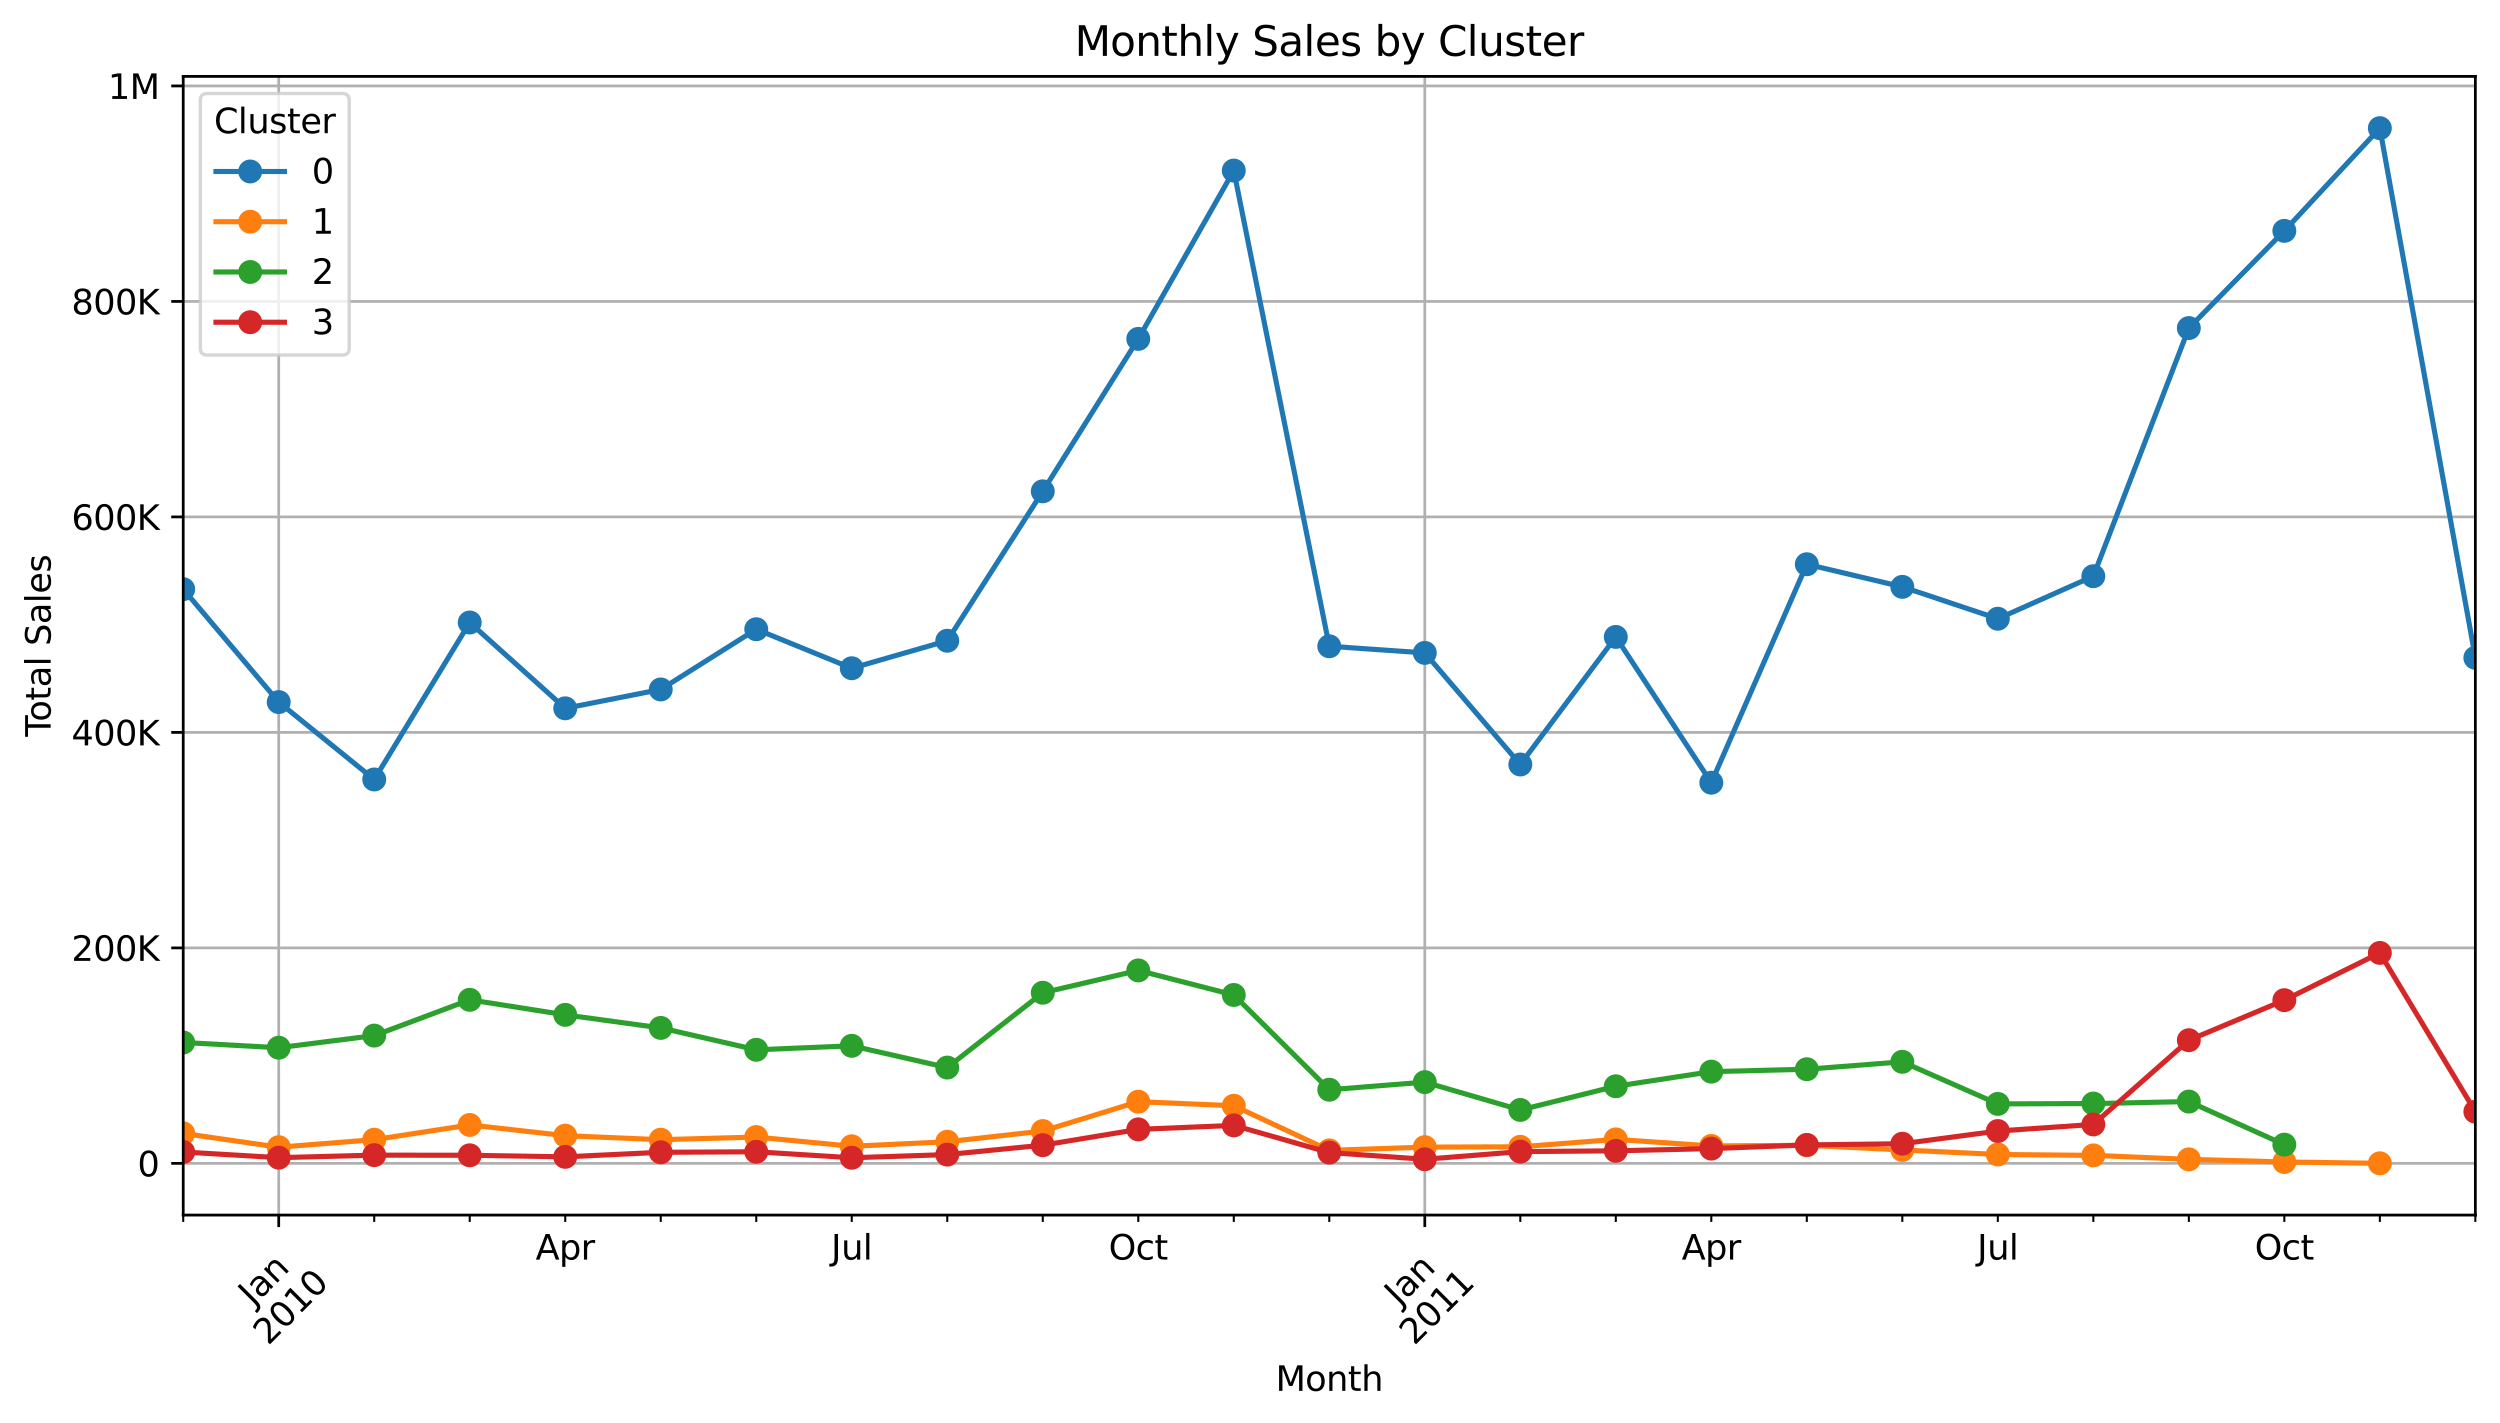 <?xml version="1.0" encoding="utf-8" standalone="no"?>
<!DOCTYPE svg PUBLIC "-//W3C//DTD SVG 1.1//EN"
  "http://www.w3.org/Graphics/SVG/1.1/DTD/svg11.dtd">
<svg xmlns:xlink="http://www.w3.org/1999/xlink" width="730.323pt" height="415.594pt" viewBox="0 0 730.323 415.594" xmlns="http://www.w3.org/2000/svg" version="1.1">
 <defs>
  <style type="text/css">*{stroke-linejoin: round; stroke-linecap: butt}</style>
 </defs>
 <g id="figure_1">
  <g id="patch_1">
   <path d="M 0 415.594 
L 730.323 415.594 
L 730.323 0 
L 0 0 
z
" style="fill: #ffffff"/>
  </g>
  <g id="axes_1">
   <g id="patch_2">
    <path d="M 53.523 354.958 
L 723.123 354.958 
L 723.123 22.318 
L 53.523 22.318 
z
" style="fill: #ffffff"/>
   </g>
   <g id="matplotlib.axis_1">
    <g id="xtick_1">
     <g id="line2d_1">
      <path d="M 81.423 354.958 
L 81.423 22.318 
" clip-path="url(#pcd06bef9e9)" style="fill: none; stroke: #b0b0b0; stroke-width: 0.8; stroke-linecap: square"/>
     </g>
     <g id="line2d_2">
      <defs>
       <path id="m264666f1da" d="M 0 0 
L 0 3.5 
" style="stroke: #000000; stroke-width: 0.8"/>
      </defs>
      <g>
       <use xlink:href="#m264666f1da" x="81.423" y="354.958" style="stroke: #000000; stroke-width: 0.8"/>
      </g>
     </g>
     <g id="text_1">
      <!-- Jan -->
      <g transform="translate(73.965 381.779) rotate(-45) scale(0.1 -0.1)">
       <defs>
        <path id="DejaVuSans-4a" d="M 628 4666 
L 1259 4666 
L 1259 325 
Q 1259 -519 939 -900 
Q 619 -1281 -91 -1281 
L -331 -1281 
L -331 -750 
L -134 -750 
Q 284 -750 456 -515 
Q 628 -281 628 325 
L 628 4666 
z
" transform="scale(0.016)"/>
        <path id="DejaVuSans-61" d="M 2194 1759 
Q 1497 1759 1228 1600 
Q 959 1441 959 1056 
Q 959 750 1161 570 
Q 1363 391 1709 391 
Q 2188 391 2477 730 
Q 2766 1069 2766 1631 
L 2766 1759 
L 2194 1759 
z
M 3341 1997 
L 3341 0 
L 2766 0 
L 2766 531 
Q 2569 213 2275 61 
Q 1981 -91 1556 -91 
Q 1019 -91 701 211 
Q 384 513 384 1019 
Q 384 1609 779 1909 
Q 1175 2209 1959 2209 
L 2766 2209 
L 2766 2266 
Q 2766 2663 2505 2880 
Q 2244 3097 1772 3097 
Q 1472 3097 1187 3025 
Q 903 2953 641 2809 
L 641 3341 
Q 956 3463 1253 3523 
Q 1550 3584 1831 3584 
Q 2591 3584 2966 3190 
Q 3341 2797 3341 1997 
z
" transform="scale(0.016)"/>
        <path id="DejaVuSans-6e" d="M 3513 2113 
L 3513 0 
L 2938 0 
L 2938 2094 
Q 2938 2591 2744 2837 
Q 2550 3084 2163 3084 
Q 1697 3084 1428 2787 
Q 1159 2491 1159 1978 
L 1159 0 
L 581 0 
L 581 3500 
L 1159 3500 
L 1159 2956 
Q 1366 3272 1645 3428 
Q 1925 3584 2291 3584 
Q 2894 3584 3203 3211 
Q 3513 2838 3513 2113 
z
" transform="scale(0.016)"/>
       </defs>
       <use xlink:href="#DejaVuSans-4a"/>
       <use xlink:href="#DejaVuSans-61" x="29.492"/>
       <use xlink:href="#DejaVuSans-6e" x="90.771"/>
      </g>
      <!-- 2010 -->
      <g transform="translate(78.336 393.245) rotate(-45) scale(0.1 -0.1)">
       <defs>
        <path id="DejaVuSans-32" d="M 1228 531 
L 3431 531 
L 3431 0 
L 469 0 
L 469 531 
Q 828 903 1448 1529 
Q 2069 2156 2228 2338 
Q 2531 2678 2651 2914 
Q 2772 3150 2772 3378 
Q 2772 3750 2511 3984 
Q 2250 4219 1831 4219 
Q 1534 4219 1204 4116 
Q 875 4013 500 3803 
L 500 4441 
Q 881 4594 1212 4672 
Q 1544 4750 1819 4750 
Q 2544 4750 2975 4387 
Q 3406 4025 3406 3419 
Q 3406 3131 3298 2873 
Q 3191 2616 2906 2266 
Q 2828 2175 2409 1742 
Q 1991 1309 1228 531 
z
" transform="scale(0.016)"/>
        <path id="DejaVuSans-30" d="M 2034 4250 
Q 1547 4250 1301 3770 
Q 1056 3291 1056 2328 
Q 1056 1369 1301 889 
Q 1547 409 2034 409 
Q 2525 409 2770 889 
Q 3016 1369 3016 2328 
Q 3016 3291 2770 3770 
Q 2525 4250 2034 4250 
z
M 2034 4750 
Q 2819 4750 3233 4129 
Q 3647 3509 3647 2328 
Q 3647 1150 3233 529 
Q 2819 -91 2034 -91 
Q 1250 -91 836 529 
Q 422 1150 422 2328 
Q 422 3509 836 4129 
Q 1250 4750 2034 4750 
z
" transform="scale(0.016)"/>
        <path id="DejaVuSans-31" d="M 794 531 
L 1825 531 
L 1825 4091 
L 703 3866 
L 703 4441 
L 1819 4666 
L 2450 4666 
L 2450 531 
L 3481 531 
L 3481 0 
L 794 0 
L 794 531 
z
" transform="scale(0.016)"/>
       </defs>
       <use xlink:href="#DejaVuSans-32"/>
       <use xlink:href="#DejaVuSans-30" x="63.623"/>
       <use xlink:href="#DejaVuSans-31" x="127.246"/>
       <use xlink:href="#DejaVuSans-30" x="190.869"/>
      </g>
     </g>
    </g>
    <g id="xtick_2">
     <g id="line2d_3">
      <path d="M 416.223 354.958 
L 416.223 22.318 
" clip-path="url(#pcd06bef9e9)" style="fill: none; stroke: #b0b0b0; stroke-width: 0.8; stroke-linecap: square"/>
     </g>
     <g id="line2d_4">
      <g>
       <use xlink:href="#m264666f1da" x="416.223" y="354.958" style="stroke: #000000; stroke-width: 0.8"/>
      </g>
     </g>
     <g id="text_2">
      <!-- Jan -->
      <g transform="translate(408.765 381.779) rotate(-45) scale(0.1 -0.1)">
       <use xlink:href="#DejaVuSans-4a"/>
       <use xlink:href="#DejaVuSans-61" x="29.492"/>
       <use xlink:href="#DejaVuSans-6e" x="90.771"/>
      </g>
      <!-- 2011 -->
      <g transform="translate(413.136 393.245) rotate(-45) scale(0.1 -0.1)">
       <use xlink:href="#DejaVuSans-32"/>
       <use xlink:href="#DejaVuSans-30" x="63.623"/>
       <use xlink:href="#DejaVuSans-31" x="127.246"/>
       <use xlink:href="#DejaVuSans-31" x="190.869"/>
      </g>
     </g>
    </g>
    <g id="xtick_3">
     <g id="line2d_5">
      <defs>
       <path id="m98d534807b" d="M 0 0 
L 0 2 
" style="stroke: #000000; stroke-width: 0.6"/>
      </defs>
      <g>
       <use xlink:href="#m98d534807b" x="53.523" y="354.958" style="stroke: #000000; stroke-width: 0.6"/>
      </g>
     </g>
    </g>
    <g id="xtick_4">
     <g id="line2d_6">
      <g>
       <use xlink:href="#m98d534807b" x="109.323" y="354.958" style="stroke: #000000; stroke-width: 0.6"/>
      </g>
     </g>
    </g>
    <g id="xtick_5">
     <g id="line2d_7">
      <g>
       <use xlink:href="#m98d534807b" x="137.223" y="354.958" style="stroke: #000000; stroke-width: 0.6"/>
      </g>
     </g>
    </g>
    <g id="xtick_6">
     <g id="line2d_8">
      <g>
       <use xlink:href="#m98d534807b" x="165.123" y="354.958" style="stroke: #000000; stroke-width: 0.6"/>
      </g>
     </g>
     <g id="text_3">
      <!-- Apr -->
      <g transform="translate(156.473 367.957) scale(0.1 -0.1)">
       <defs>
        <path id="DejaVuSans-41" d="M 2188 4044 
L 1331 1722 
L 3047 1722 
L 2188 4044 
z
M 1831 4666 
L 2547 4666 
L 4325 0 
L 3669 0 
L 3244 1197 
L 1141 1197 
L 716 0 
L 50 0 
L 1831 4666 
z
" transform="scale(0.016)"/>
        <path id="DejaVuSans-70" d="M 1159 525 
L 1159 -1331 
L 581 -1331 
L 581 3500 
L 1159 3500 
L 1159 2969 
Q 1341 3281 1617 3432 
Q 1894 3584 2278 3584 
Q 2916 3584 3314 3078 
Q 3713 2572 3713 1747 
Q 3713 922 3314 415 
Q 2916 -91 2278 -91 
Q 1894 -91 1617 61 
Q 1341 213 1159 525 
z
M 3116 1747 
Q 3116 2381 2855 2742 
Q 2594 3103 2138 3103 
Q 1681 3103 1420 2742 
Q 1159 2381 1159 1747 
Q 1159 1113 1420 752 
Q 1681 391 2138 391 
Q 2594 391 2855 752 
Q 3116 1113 3116 1747 
z
" transform="scale(0.016)"/>
        <path id="DejaVuSans-72" d="M 2631 2963 
Q 2534 3019 2420 3045 
Q 2306 3072 2169 3072 
Q 1681 3072 1420 2755 
Q 1159 2438 1159 1844 
L 1159 0 
L 581 0 
L 581 3500 
L 1159 3500 
L 1159 2956 
Q 1341 3275 1631 3429 
Q 1922 3584 2338 3584 
Q 2397 3584 2469 3576 
Q 2541 3569 2628 3553 
L 2631 2963 
z
" transform="scale(0.016)"/>
       </defs>
       <use xlink:href="#DejaVuSans-41"/>
       <use xlink:href="#DejaVuSans-70" x="68.408"/>
       <use xlink:href="#DejaVuSans-72" x="131.885"/>
      </g>
     </g>
    </g>
    <g id="xtick_7">
     <g id="line2d_9">
      <g>
       <use xlink:href="#m98d534807b" x="193.023" y="354.958" style="stroke: #000000; stroke-width: 0.6"/>
      </g>
     </g>
    </g>
    <g id="xtick_8">
     <g id="line2d_10">
      <g>
       <use xlink:href="#m98d534807b" x="220.923" y="354.958" style="stroke: #000000; stroke-width: 0.6"/>
      </g>
     </g>
    </g>
    <g id="xtick_9">
     <g id="line2d_11">
      <g>
       <use xlink:href="#m98d534807b" x="248.823" y="354.958" style="stroke: #000000; stroke-width: 0.6"/>
      </g>
     </g>
     <g id="text_4">
      <!-- Jul -->
      <g transform="translate(242.791 367.957) scale(0.1 -0.1)">
       <defs>
        <path id="DejaVuSans-75" d="M 544 1381 
L 544 3500 
L 1119 3500 
L 1119 1403 
Q 1119 906 1312 657 
Q 1506 409 1894 409 
Q 2359 409 2629 706 
Q 2900 1003 2900 1516 
L 2900 3500 
L 3475 3500 
L 3475 0 
L 2900 0 
L 2900 538 
Q 2691 219 2414 64 
Q 2138 -91 1772 -91 
Q 1169 -91 856 284 
Q 544 659 544 1381 
z
M 1991 3584 
L 1991 3584 
z
" transform="scale(0.016)"/>
        <path id="DejaVuSans-6c" d="M 603 4863 
L 1178 4863 
L 1178 0 
L 603 0 
L 603 4863 
z
" transform="scale(0.016)"/>
       </defs>
       <use xlink:href="#DejaVuSans-4a"/>
       <use xlink:href="#DejaVuSans-75" x="29.492"/>
       <use xlink:href="#DejaVuSans-6c" x="92.871"/>
      </g>
     </g>
    </g>
    <g id="xtick_10">
     <g id="line2d_12">
      <g>
       <use xlink:href="#m98d534807b" x="276.723" y="354.958" style="stroke: #000000; stroke-width: 0.6"/>
      </g>
     </g>
    </g>
    <g id="xtick_11">
     <g id="line2d_13">
      <g>
       <use xlink:href="#m98d534807b" x="304.623" y="354.958" style="stroke: #000000; stroke-width: 0.6"/>
      </g>
     </g>
    </g>
    <g id="xtick_12">
     <g id="line2d_14">
      <g>
       <use xlink:href="#m98d534807b" x="332.523" y="354.958" style="stroke: #000000; stroke-width: 0.6"/>
      </g>
     </g>
     <g id="text_5">
      <!-- Oct -->
      <g transform="translate(323.878 367.957) scale(0.1 -0.1)">
       <defs>
        <path id="DejaVuSans-4f" d="M 2522 4238 
Q 1834 4238 1429 3725 
Q 1025 3213 1025 2328 
Q 1025 1447 1429 934 
Q 1834 422 2522 422 
Q 3209 422 3611 934 
Q 4013 1447 4013 2328 
Q 4013 3213 3611 3725 
Q 3209 4238 2522 4238 
z
M 2522 4750 
Q 3503 4750 4090 4092 
Q 4678 3434 4678 2328 
Q 4678 1225 4090 567 
Q 3503 -91 2522 -91 
Q 1538 -91 948 565 
Q 359 1222 359 2328 
Q 359 3434 948 4092 
Q 1538 4750 2522 4750 
z
" transform="scale(0.016)"/>
        <path id="DejaVuSans-63" d="M 3122 3366 
L 3122 2828 
Q 2878 2963 2633 3030 
Q 2388 3097 2138 3097 
Q 1578 3097 1268 2742 
Q 959 2388 959 1747 
Q 959 1106 1268 751 
Q 1578 397 2138 397 
Q 2388 397 2633 464 
Q 2878 531 3122 666 
L 3122 134 
Q 2881 22 2623 -34 
Q 2366 -91 2075 -91 
Q 1284 -91 818 406 
Q 353 903 353 1747 
Q 353 2603 823 3093 
Q 1294 3584 2113 3584 
Q 2378 3584 2631 3529 
Q 2884 3475 3122 3366 
z
" transform="scale(0.016)"/>
        <path id="DejaVuSans-74" d="M 1172 4494 
L 1172 3500 
L 2356 3500 
L 2356 3053 
L 1172 3053 
L 1172 1153 
Q 1172 725 1289 603 
Q 1406 481 1766 481 
L 2356 481 
L 2356 0 
L 1766 0 
Q 1100 0 847 248 
Q 594 497 594 1153 
L 594 3053 
L 172 3053 
L 172 3500 
L 594 3500 
L 594 4494 
L 1172 4494 
z
" transform="scale(0.016)"/>
       </defs>
       <use xlink:href="#DejaVuSans-4f"/>
       <use xlink:href="#DejaVuSans-63" x="78.711"/>
       <use xlink:href="#DejaVuSans-74" x="133.691"/>
      </g>
     </g>
    </g>
    <g id="xtick_13">
     <g id="line2d_15">
      <g>
       <use xlink:href="#m98d534807b" x="360.423" y="354.958" style="stroke: #000000; stroke-width: 0.6"/>
      </g>
     </g>
    </g>
    <g id="xtick_14">
     <g id="line2d_16">
      <g>
       <use xlink:href="#m98d534807b" x="388.323" y="354.958" style="stroke: #000000; stroke-width: 0.6"/>
      </g>
     </g>
    </g>
    <g id="xtick_15">
     <g id="line2d_17">
      <g>
       <use xlink:href="#m98d534807b" x="444.123" y="354.958" style="stroke: #000000; stroke-width: 0.6"/>
      </g>
     </g>
    </g>
    <g id="xtick_16">
     <g id="line2d_18">
      <g>
       <use xlink:href="#m98d534807b" x="472.023" y="354.958" style="stroke: #000000; stroke-width: 0.6"/>
      </g>
     </g>
    </g>
    <g id="xtick_17">
     <g id="line2d_19">
      <g>
       <use xlink:href="#m98d534807b" x="499.923" y="354.958" style="stroke: #000000; stroke-width: 0.6"/>
      </g>
     </g>
     <g id="text_6">
      <!-- Apr -->
      <g transform="translate(491.273 367.957) scale(0.1 -0.1)">
       <use xlink:href="#DejaVuSans-41"/>
       <use xlink:href="#DejaVuSans-70" x="68.408"/>
       <use xlink:href="#DejaVuSans-72" x="131.885"/>
      </g>
     </g>
    </g>
    <g id="xtick_18">
     <g id="line2d_20">
      <g>
       <use xlink:href="#m98d534807b" x="527.823" y="354.958" style="stroke: #000000; stroke-width: 0.6"/>
      </g>
     </g>
    </g>
    <g id="xtick_19">
     <g id="line2d_21">
      <g>
       <use xlink:href="#m98d534807b" x="555.723" y="354.958" style="stroke: #000000; stroke-width: 0.6"/>
      </g>
     </g>
    </g>
    <g id="xtick_20">
     <g id="line2d_22">
      <g>
       <use xlink:href="#m98d534807b" x="583.623" y="354.958" style="stroke: #000000; stroke-width: 0.6"/>
      </g>
     </g>
     <g id="text_7">
      <!-- Jul -->
      <g transform="translate(577.591 367.957) scale(0.1 -0.1)">
       <use xlink:href="#DejaVuSans-4a"/>
       <use xlink:href="#DejaVuSans-75" x="29.492"/>
       <use xlink:href="#DejaVuSans-6c" x="92.871"/>
      </g>
     </g>
    </g>
    <g id="xtick_21">
     <g id="line2d_23">
      <g>
       <use xlink:href="#m98d534807b" x="611.523" y="354.958" style="stroke: #000000; stroke-width: 0.6"/>
      </g>
     </g>
    </g>
    <g id="xtick_22">
     <g id="line2d_24">
      <g>
       <use xlink:href="#m98d534807b" x="639.423" y="354.958" style="stroke: #000000; stroke-width: 0.6"/>
      </g>
     </g>
    </g>
    <g id="xtick_23">
     <g id="line2d_25">
      <g>
       <use xlink:href="#m98d534807b" x="667.323" y="354.958" style="stroke: #000000; stroke-width: 0.6"/>
      </g>
     </g>
     <g id="text_8">
      <!-- Oct -->
      <g transform="translate(658.678 367.957) scale(0.1 -0.1)">
       <use xlink:href="#DejaVuSans-4f"/>
       <use xlink:href="#DejaVuSans-63" x="78.711"/>
       <use xlink:href="#DejaVuSans-74" x="133.691"/>
      </g>
     </g>
    </g>
    <g id="xtick_24">
     <g id="line2d_26">
      <g>
       <use xlink:href="#m98d534807b" x="695.223" y="354.958" style="stroke: #000000; stroke-width: 0.6"/>
      </g>
     </g>
    </g>
    <g id="xtick_25">
     <g id="line2d_27">
      <g>
       <use xlink:href="#m98d534807b" x="723.123" y="354.958" style="stroke: #000000; stroke-width: 0.6"/>
      </g>
     </g>
    </g>
    <g id="text_9">
     <!-- Month -->
     <g transform="translate(372.652 406.314) scale(0.1 -0.1)">
      <defs>
       <path id="DejaVuSans-4d" d="M 628 4666 
L 1569 4666 
L 2759 1491 
L 3956 4666 
L 4897 4666 
L 4897 0 
L 4281 0 
L 4281 4097 
L 3078 897 
L 2444 897 
L 1241 4097 
L 1241 0 
L 628 0 
L 628 4666 
z
" transform="scale(0.016)"/>
       <path id="DejaVuSans-6f" d="M 1959 3097 
Q 1497 3097 1228 2736 
Q 959 2375 959 1747 
Q 959 1119 1226 758 
Q 1494 397 1959 397 
Q 2419 397 2687 759 
Q 2956 1122 2956 1747 
Q 2956 2369 2687 2733 
Q 2419 3097 1959 3097 
z
M 1959 3584 
Q 2709 3584 3137 3096 
Q 3566 2609 3566 1747 
Q 3566 888 3137 398 
Q 2709 -91 1959 -91 
Q 1206 -91 779 398 
Q 353 888 353 1747 
Q 353 2609 779 3096 
Q 1206 3584 1959 3584 
z
" transform="scale(0.016)"/>
       <path id="DejaVuSans-68" d="M 3513 2113 
L 3513 0 
L 2938 0 
L 2938 2094 
Q 2938 2591 2744 2837 
Q 2550 3084 2163 3084 
Q 1697 3084 1428 2787 
Q 1159 2491 1159 1978 
L 1159 0 
L 581 0 
L 581 4863 
L 1159 4863 
L 1159 2956 
Q 1366 3272 1645 3428 
Q 1925 3584 2291 3584 
Q 2894 3584 3203 3211 
Q 3513 2838 3513 2113 
z
" transform="scale(0.016)"/>
      </defs>
      <use xlink:href="#DejaVuSans-4d"/>
      <use xlink:href="#DejaVuSans-6f" x="86.279"/>
      <use xlink:href="#DejaVuSans-6e" x="147.461"/>
      <use xlink:href="#DejaVuSans-74" x="210.84"/>
      <use xlink:href="#DejaVuSans-68" x="250.049"/>
     </g>
    </g>
   </g>
   <g id="matplotlib.axis_2">
    <g id="ytick_1">
     <g id="line2d_28">
      <path d="M 53.523 339.856 
L 723.123 339.856 
" clip-path="url(#pcd06bef9e9)" style="fill: none; stroke: #b0b0b0; stroke-width: 0.8; stroke-linecap: square"/>
     </g>
     <g id="line2d_29">
      <defs>
       <path id="m8ed49e07d8" d="M 0 0 
L -3.5 0 
" style="stroke: #000000; stroke-width: 0.8"/>
      </defs>
      <g>
       <use xlink:href="#m8ed49e07d8" x="53.523" y="339.856" style="stroke: #000000; stroke-width: 0.8"/>
      </g>
     </g>
     <g id="text_10">
      <!-- 0 -->
      <g transform="translate(40.161 343.655) scale(0.1 -0.1)">
       <use xlink:href="#DejaVuSans-30"/>
      </g>
     </g>
    </g>
    <g id="ytick_2">
     <g id="line2d_30">
      <path d="M 53.523 276.906 
L 723.123 276.906 
" clip-path="url(#pcd06bef9e9)" style="fill: none; stroke: #b0b0b0; stroke-width: 0.8; stroke-linecap: square"/>
     </g>
     <g id="line2d_31">
      <g>
       <use xlink:href="#m8ed49e07d8" x="53.523" y="276.906" style="stroke: #000000; stroke-width: 0.8"/>
      </g>
     </g>
     <g id="text_11">
      <!-- 200K -->
      <g transform="translate(20.878 280.705) scale(0.1 -0.1)">
       <defs>
        <path id="DejaVuSans-4b" d="M 628 4666 
L 1259 4666 
L 1259 2694 
L 3353 4666 
L 4166 4666 
L 1850 2491 
L 4331 0 
L 3500 0 
L 1259 2247 
L 1259 0 
L 628 0 
L 628 4666 
z
" transform="scale(0.016)"/>
       </defs>
       <use xlink:href="#DejaVuSans-32"/>
       <use xlink:href="#DejaVuSans-30" x="63.623"/>
       <use xlink:href="#DejaVuSans-30" x="127.246"/>
       <use xlink:href="#DejaVuSans-4b" x="190.869"/>
      </g>
     </g>
    </g>
    <g id="ytick_3">
     <g id="line2d_32">
      <path d="M 53.523 213.955 
L 723.123 213.955 
" clip-path="url(#pcd06bef9e9)" style="fill: none; stroke: #b0b0b0; stroke-width: 0.8; stroke-linecap: square"/>
     </g>
     <g id="line2d_33">
      <g>
       <use xlink:href="#m8ed49e07d8" x="53.523" y="213.955" style="stroke: #000000; stroke-width: 0.8"/>
      </g>
     </g>
     <g id="text_12">
      <!-- 400K -->
      <g transform="translate(20.878 217.755) scale(0.1 -0.1)">
       <defs>
        <path id="DejaVuSans-34" d="M 2419 4116 
L 825 1625 
L 2419 1625 
L 2419 4116 
z
M 2253 4666 
L 3047 4666 
L 3047 1625 
L 3713 1625 
L 3713 1100 
L 3047 1100 
L 3047 0 
L 2419 0 
L 2419 1100 
L 313 1100 
L 313 1709 
L 2253 4666 
z
" transform="scale(0.016)"/>
       </defs>
       <use xlink:href="#DejaVuSans-34"/>
       <use xlink:href="#DejaVuSans-30" x="63.623"/>
       <use xlink:href="#DejaVuSans-30" x="127.246"/>
       <use xlink:href="#DejaVuSans-4b" x="190.869"/>
      </g>
     </g>
    </g>
    <g id="ytick_4">
     <g id="line2d_34">
      <path d="M 53.523 151.005 
L 723.123 151.005 
" clip-path="url(#pcd06bef9e9)" style="fill: none; stroke: #b0b0b0; stroke-width: 0.8; stroke-linecap: square"/>
     </g>
     <g id="line2d_35">
      <g>
       <use xlink:href="#m8ed49e07d8" x="53.523" y="151.005" style="stroke: #000000; stroke-width: 0.8"/>
      </g>
     </g>
     <g id="text_13">
      <!-- 600K -->
      <g transform="translate(20.878 154.804) scale(0.1 -0.1)">
       <defs>
        <path id="DejaVuSans-36" d="M 2113 2584 
Q 1688 2584 1439 2293 
Q 1191 2003 1191 1497 
Q 1191 994 1439 701 
Q 1688 409 2113 409 
Q 2538 409 2786 701 
Q 3034 994 3034 1497 
Q 3034 2003 2786 2293 
Q 2538 2584 2113 2584 
z
M 3366 4563 
L 3366 3988 
Q 3128 4100 2886 4159 
Q 2644 4219 2406 4219 
Q 1781 4219 1451 3797 
Q 1122 3375 1075 2522 
Q 1259 2794 1537 2939 
Q 1816 3084 2150 3084 
Q 2853 3084 3261 2657 
Q 3669 2231 3669 1497 
Q 3669 778 3244 343 
Q 2819 -91 2113 -91 
Q 1303 -91 875 529 
Q 447 1150 447 2328 
Q 447 3434 972 4092 
Q 1497 4750 2381 4750 
Q 2619 4750 2861 4703 
Q 3103 4656 3366 4563 
z
" transform="scale(0.016)"/>
       </defs>
       <use xlink:href="#DejaVuSans-36"/>
       <use xlink:href="#DejaVuSans-30" x="63.623"/>
       <use xlink:href="#DejaVuSans-30" x="127.246"/>
       <use xlink:href="#DejaVuSans-4b" x="190.869"/>
      </g>
     </g>
    </g>
    <g id="ytick_5">
     <g id="line2d_36">
      <path d="M 53.523 88.055 
L 723.123 88.055 
" clip-path="url(#pcd06bef9e9)" style="fill: none; stroke: #b0b0b0; stroke-width: 0.8; stroke-linecap: square"/>
     </g>
     <g id="line2d_37">
      <g>
       <use xlink:href="#m8ed49e07d8" x="53.523" y="88.055" style="stroke: #000000; stroke-width: 0.8"/>
      </g>
     </g>
     <g id="text_14">
      <!-- 800K -->
      <g transform="translate(20.878 91.854) scale(0.1 -0.1)">
       <defs>
        <path id="DejaVuSans-38" d="M 2034 2216 
Q 1584 2216 1326 1975 
Q 1069 1734 1069 1313 
Q 1069 891 1326 650 
Q 1584 409 2034 409 
Q 2484 409 2743 651 
Q 3003 894 3003 1313 
Q 3003 1734 2745 1975 
Q 2488 2216 2034 2216 
z
M 1403 2484 
Q 997 2584 770 2862 
Q 544 3141 544 3541 
Q 544 4100 942 4425 
Q 1341 4750 2034 4750 
Q 2731 4750 3128 4425 
Q 3525 4100 3525 3541 
Q 3525 3141 3298 2862 
Q 3072 2584 2669 2484 
Q 3125 2378 3379 2068 
Q 3634 1759 3634 1313 
Q 3634 634 3220 271 
Q 2806 -91 2034 -91 
Q 1263 -91 848 271 
Q 434 634 434 1313 
Q 434 1759 690 2068 
Q 947 2378 1403 2484 
z
M 1172 3481 
Q 1172 3119 1398 2916 
Q 1625 2713 2034 2713 
Q 2441 2713 2670 2916 
Q 2900 3119 2900 3481 
Q 2900 3844 2670 4047 
Q 2441 4250 2034 4250 
Q 1625 4250 1398 4047 
Q 1172 3844 1172 3481 
z
" transform="scale(0.016)"/>
       </defs>
       <use xlink:href="#DejaVuSans-38"/>
       <use xlink:href="#DejaVuSans-30" x="63.623"/>
       <use xlink:href="#DejaVuSans-30" x="127.246"/>
       <use xlink:href="#DejaVuSans-4b" x="190.869"/>
      </g>
     </g>
    </g>
    <g id="ytick_6">
     <g id="line2d_38">
      <path d="M 53.523 25.105 
L 723.123 25.105 
" clip-path="url(#pcd06bef9e9)" style="fill: none; stroke: #b0b0b0; stroke-width: 0.8; stroke-linecap: square"/>
     </g>
     <g id="line2d_39">
      <g>
       <use xlink:href="#m8ed49e07d8" x="53.523" y="25.105" style="stroke: #000000; stroke-width: 0.8"/>
      </g>
     </g>
     <g id="text_15">
      <!-- 1M -->
      <g transform="translate(31.533 28.904) scale(0.1 -0.1)">
       <use xlink:href="#DejaVuSans-31"/>
       <use xlink:href="#DejaVuSans-4d" x="63.623"/>
      </g>
     </g>
    </g>
    <g id="text_16">
     <!-- Total Sales -->
     <g transform="translate(14.798 215.212) rotate(-90) scale(0.1 -0.1)">
      <defs>
       <path id="DejaVuSans-54" d="M -19 4666 
L 3928 4666 
L 3928 4134 
L 2272 4134 
L 2272 0 
L 1638 0 
L 1638 4134 
L -19 4134 
L -19 4666 
z
" transform="scale(0.016)"/>
       <path id="DejaVuSans-20" transform="scale(0.016)"/>
       <path id="DejaVuSans-53" d="M 3425 4513 
L 3425 3897 
Q 3066 4069 2747 4153 
Q 2428 4238 2131 4238 
Q 1616 4238 1336 4038 
Q 1056 3838 1056 3469 
Q 1056 3159 1242 3001 
Q 1428 2844 1947 2747 
L 2328 2669 
Q 3034 2534 3370 2195 
Q 3706 1856 3706 1288 
Q 3706 609 3251 259 
Q 2797 -91 1919 -91 
Q 1588 -91 1214 -16 
Q 841 59 441 206 
L 441 856 
Q 825 641 1194 531 
Q 1563 422 1919 422 
Q 2459 422 2753 634 
Q 3047 847 3047 1241 
Q 3047 1584 2836 1778 
Q 2625 1972 2144 2069 
L 1759 2144 
Q 1053 2284 737 2584 
Q 422 2884 422 3419 
Q 422 4038 858 4394 
Q 1294 4750 2059 4750 
Q 2388 4750 2728 4690 
Q 3069 4631 3425 4513 
z
" transform="scale(0.016)"/>
       <path id="DejaVuSans-65" d="M 3597 1894 
L 3597 1613 
L 953 1613 
Q 991 1019 1311 708 
Q 1631 397 2203 397 
Q 2534 397 2845 478 
Q 3156 559 3463 722 
L 3463 178 
Q 3153 47 2828 -22 
Q 2503 -91 2169 -91 
Q 1331 -91 842 396 
Q 353 884 353 1716 
Q 353 2575 817 3079 
Q 1281 3584 2069 3584 
Q 2775 3584 3186 3129 
Q 3597 2675 3597 1894 
z
M 3022 2063 
Q 3016 2534 2758 2815 
Q 2500 3097 2075 3097 
Q 1594 3097 1305 2825 
Q 1016 2553 972 2059 
L 3022 2063 
z
" transform="scale(0.016)"/>
       <path id="DejaVuSans-73" d="M 2834 3397 
L 2834 2853 
Q 2591 2978 2328 3040 
Q 2066 3103 1784 3103 
Q 1356 3103 1142 2972 
Q 928 2841 928 2578 
Q 928 2378 1081 2264 
Q 1234 2150 1697 2047 
L 1894 2003 
Q 2506 1872 2764 1633 
Q 3022 1394 3022 966 
Q 3022 478 2636 193 
Q 2250 -91 1575 -91 
Q 1294 -91 989 -36 
Q 684 19 347 128 
L 347 722 
Q 666 556 975 473 
Q 1284 391 1588 391 
Q 1994 391 2212 530 
Q 2431 669 2431 922 
Q 2431 1156 2273 1281 
Q 2116 1406 1581 1522 
L 1381 1569 
Q 847 1681 609 1914 
Q 372 2147 372 2553 
Q 372 3047 722 3315 
Q 1072 3584 1716 3584 
Q 2034 3584 2315 3537 
Q 2597 3491 2834 3397 
z
" transform="scale(0.016)"/>
      </defs>
      <use xlink:href="#DejaVuSans-54"/>
      <use xlink:href="#DejaVuSans-6f" x="44.084"/>
      <use xlink:href="#DejaVuSans-74" x="105.266"/>
      <use xlink:href="#DejaVuSans-61" x="144.475"/>
      <use xlink:href="#DejaVuSans-6c" x="205.754"/>
      <use xlink:href="#DejaVuSans-20" x="233.537"/>
      <use xlink:href="#DejaVuSans-53" x="265.324"/>
      <use xlink:href="#DejaVuSans-61" x="328.801"/>
      <use xlink:href="#DejaVuSans-6c" x="390.08"/>
      <use xlink:href="#DejaVuSans-65" x="417.863"/>
      <use xlink:href="#DejaVuSans-73" x="479.387"/>
     </g>
    </g>
   </g>
   <g id="line2d_40">
    <path d="M 53.523 172.113 
L 81.423 205.099 
L 109.323 227.706 
L 137.223 181.85 
L 165.123 206.922 
L 193.023 201.408 
L 220.923 183.818 
L 248.823 195.211 
L 276.723 187.179 
L 304.623 143.531 
L 332.523 99.002 
L 360.423 49.831 
L 388.323 188.793 
L 416.223 190.728 
L 444.123 223.331 
L 472.023 186.066 
L 499.923 228.647 
L 527.823 164.833 
L 555.723 171.435 
L 583.623 180.754 
L 611.523 168.328 
L 639.423 95.838 
L 667.323 67.442 
L 695.223 37.438 
L 723.123 192.172 
" clip-path="url(#pcd06bef9e9)" style="fill: none; stroke: #1f77b4; stroke-width: 1.5; stroke-linecap: square"/>
    <defs>
     <path id="m857840ff0f" d="M 0 3 
C 0.796 3 1.559 2.684 2.121 2.121 
C 2.684 1.559 3 0.796 3 0 
C 3 -0.796 2.684 -1.559 2.121 -2.121 
C 1.559 -2.684 0.796 -3 0 -3 
C -0.796 -3 -1.559 -2.684 -2.121 -2.121 
C -2.684 -1.559 -3 -0.796 -3 0 
C -3 0.796 -2.684 1.559 -2.121 2.121 
C -1.559 2.684 -0.796 3 0 3 
z
" style="stroke: #1f77b4"/>
    </defs>
    <g clip-path="url(#pcd06bef9e9)">
     <use xlink:href="#m857840ff0f" x="53.523" y="172.113" style="fill: #1f77b4; stroke: #1f77b4"/>
     <use xlink:href="#m857840ff0f" x="81.423" y="205.099" style="fill: #1f77b4; stroke: #1f77b4"/>
     <use xlink:href="#m857840ff0f" x="109.323" y="227.706" style="fill: #1f77b4; stroke: #1f77b4"/>
     <use xlink:href="#m857840ff0f" x="137.223" y="181.85" style="fill: #1f77b4; stroke: #1f77b4"/>
     <use xlink:href="#m857840ff0f" x="165.123" y="206.922" style="fill: #1f77b4; stroke: #1f77b4"/>
     <use xlink:href="#m857840ff0f" x="193.023" y="201.408" style="fill: #1f77b4; stroke: #1f77b4"/>
     <use xlink:href="#m857840ff0f" x="220.923" y="183.818" style="fill: #1f77b4; stroke: #1f77b4"/>
     <use xlink:href="#m857840ff0f" x="248.823" y="195.211" style="fill: #1f77b4; stroke: #1f77b4"/>
     <use xlink:href="#m857840ff0f" x="276.723" y="187.179" style="fill: #1f77b4; stroke: #1f77b4"/>
     <use xlink:href="#m857840ff0f" x="304.623" y="143.531" style="fill: #1f77b4; stroke: #1f77b4"/>
     <use xlink:href="#m857840ff0f" x="332.523" y="99.002" style="fill: #1f77b4; stroke: #1f77b4"/>
     <use xlink:href="#m857840ff0f" x="360.423" y="49.831" style="fill: #1f77b4; stroke: #1f77b4"/>
     <use xlink:href="#m857840ff0f" x="388.323" y="188.793" style="fill: #1f77b4; stroke: #1f77b4"/>
     <use xlink:href="#m857840ff0f" x="416.223" y="190.728" style="fill: #1f77b4; stroke: #1f77b4"/>
     <use xlink:href="#m857840ff0f" x="444.123" y="223.331" style="fill: #1f77b4; stroke: #1f77b4"/>
     <use xlink:href="#m857840ff0f" x="472.023" y="186.066" style="fill: #1f77b4; stroke: #1f77b4"/>
     <use xlink:href="#m857840ff0f" x="499.923" y="228.647" style="fill: #1f77b4; stroke: #1f77b4"/>
     <use xlink:href="#m857840ff0f" x="527.823" y="164.833" style="fill: #1f77b4; stroke: #1f77b4"/>
     <use xlink:href="#m857840ff0f" x="555.723" y="171.435" style="fill: #1f77b4; stroke: #1f77b4"/>
     <use xlink:href="#m857840ff0f" x="583.623" y="180.754" style="fill: #1f77b4; stroke: #1f77b4"/>
     <use xlink:href="#m857840ff0f" x="611.523" y="168.328" style="fill: #1f77b4; stroke: #1f77b4"/>
     <use xlink:href="#m857840ff0f" x="639.423" y="95.838" style="fill: #1f77b4; stroke: #1f77b4"/>
     <use xlink:href="#m857840ff0f" x="667.323" y="67.442" style="fill: #1f77b4; stroke: #1f77b4"/>
     <use xlink:href="#m857840ff0f" x="695.223" y="37.438" style="fill: #1f77b4; stroke: #1f77b4"/>
     <use xlink:href="#m857840ff0f" x="723.123" y="192.172" style="fill: #1f77b4; stroke: #1f77b4"/>
    </g>
   </g>
   <g id="line2d_41">
    <path d="M 53.523 331.104 
L 81.423 335.129 
L 109.323 332.931 
L 137.223 328.629 
L 165.123 331.761 
L 193.023 332.939 
L 220.923 332.164 
L 248.823 334.861 
L 276.723 333.538 
L 304.623 330.414 
L 332.523 321.834 
L 360.423 323.031 
L 388.323 336.053 
L 416.223 335.108 
L 444.123 335.016 
L 472.023 332.849 
L 499.923 334.76 
L 527.823 334.576 
L 555.723 335.934 
L 583.623 337.255 
L 611.523 337.522 
L 639.423 338.679 
L 667.323 339.45 
L 695.223 339.838 
" clip-path="url(#pcd06bef9e9)" style="fill: none; stroke: #ff7f0e; stroke-width: 1.5; stroke-linecap: square"/>
    <defs>
     <path id="mf36800add8" d="M 0 3 
C 0.796 3 1.559 2.684 2.121 2.121 
C 2.684 1.559 3 0.796 3 0 
C 3 -0.796 2.684 -1.559 2.121 -2.121 
C 1.559 -2.684 0.796 -3 0 -3 
C -0.796 -3 -1.559 -2.684 -2.121 -2.121 
C -2.684 -1.559 -3 -0.796 -3 0 
C -3 0.796 -2.684 1.559 -2.121 2.121 
C -1.559 2.684 -0.796 3 0 3 
z
" style="stroke: #ff7f0e"/>
    </defs>
    <g clip-path="url(#pcd06bef9e9)">
     <use xlink:href="#mf36800add8" x="53.523" y="331.104" style="fill: #ff7f0e; stroke: #ff7f0e"/>
     <use xlink:href="#mf36800add8" x="81.423" y="335.129" style="fill: #ff7f0e; stroke: #ff7f0e"/>
     <use xlink:href="#mf36800add8" x="109.323" y="332.931" style="fill: #ff7f0e; stroke: #ff7f0e"/>
     <use xlink:href="#mf36800add8" x="137.223" y="328.629" style="fill: #ff7f0e; stroke: #ff7f0e"/>
     <use xlink:href="#mf36800add8" x="165.123" y="331.761" style="fill: #ff7f0e; stroke: #ff7f0e"/>
     <use xlink:href="#mf36800add8" x="193.023" y="332.939" style="fill: #ff7f0e; stroke: #ff7f0e"/>
     <use xlink:href="#mf36800add8" x="220.923" y="332.164" style="fill: #ff7f0e; stroke: #ff7f0e"/>
     <use xlink:href="#mf36800add8" x="248.823" y="334.861" style="fill: #ff7f0e; stroke: #ff7f0e"/>
     <use xlink:href="#mf36800add8" x="276.723" y="333.538" style="fill: #ff7f0e; stroke: #ff7f0e"/>
     <use xlink:href="#mf36800add8" x="304.623" y="330.414" style="fill: #ff7f0e; stroke: #ff7f0e"/>
     <use xlink:href="#mf36800add8" x="332.523" y="321.834" style="fill: #ff7f0e; stroke: #ff7f0e"/>
     <use xlink:href="#mf36800add8" x="360.423" y="323.031" style="fill: #ff7f0e; stroke: #ff7f0e"/>
     <use xlink:href="#mf36800add8" x="388.323" y="336.053" style="fill: #ff7f0e; stroke: #ff7f0e"/>
     <use xlink:href="#mf36800add8" x="416.223" y="335.108" style="fill: #ff7f0e; stroke: #ff7f0e"/>
     <use xlink:href="#mf36800add8" x="444.123" y="335.016" style="fill: #ff7f0e; stroke: #ff7f0e"/>
     <use xlink:href="#mf36800add8" x="472.023" y="332.849" style="fill: #ff7f0e; stroke: #ff7f0e"/>
     <use xlink:href="#mf36800add8" x="499.923" y="334.76" style="fill: #ff7f0e; stroke: #ff7f0e"/>
     <use xlink:href="#mf36800add8" x="527.823" y="334.576" style="fill: #ff7f0e; stroke: #ff7f0e"/>
     <use xlink:href="#mf36800add8" x="555.723" y="335.934" style="fill: #ff7f0e; stroke: #ff7f0e"/>
     <use xlink:href="#mf36800add8" x="583.623" y="337.255" style="fill: #ff7f0e; stroke: #ff7f0e"/>
     <use xlink:href="#mf36800add8" x="611.523" y="337.522" style="fill: #ff7f0e; stroke: #ff7f0e"/>
     <use xlink:href="#mf36800add8" x="639.423" y="338.679" style="fill: #ff7f0e; stroke: #ff7f0e"/>
     <use xlink:href="#mf36800add8" x="667.323" y="339.45" style="fill: #ff7f0e; stroke: #ff7f0e"/>
     <use xlink:href="#mf36800add8" x="695.223" y="339.838" style="fill: #ff7f0e; stroke: #ff7f0e"/>
    </g>
   </g>
   <g id="line2d_42">
    <path d="M 53.523 304.543 
L 81.423 306.067 
L 109.323 302.527 
L 137.223 292.078 
L 165.123 296.469 
L 193.023 300.287 
L 220.923 306.675 
L 248.823 305.516 
L 276.723 311.867 
L 304.623 290.004 
L 332.523 283.489 
L 360.423 290.661 
L 388.323 318.342 
L 416.223 316.121 
L 444.123 324.249 
L 472.023 317.331 
L 499.923 313.052 
L 527.823 312.356 
L 555.723 310.188 
L 583.623 322.485 
L 611.523 322.378 
L 639.423 321.801 
L 667.323 334.381 
" clip-path="url(#pcd06bef9e9)" style="fill: none; stroke: #2ca02c; stroke-width: 1.5; stroke-linecap: square"/>
    <defs>
     <path id="m421726a7ff" d="M 0 3 
C 0.796 3 1.559 2.684 2.121 2.121 
C 2.684 1.559 3 0.796 3 0 
C 3 -0.796 2.684 -1.559 2.121 -2.121 
C 1.559 -2.684 0.796 -3 0 -3 
C -0.796 -3 -1.559 -2.684 -2.121 -2.121 
C -2.684 -1.559 -3 -0.796 -3 0 
C -3 0.796 -2.684 1.559 -2.121 2.121 
C -1.559 2.684 -0.796 3 0 3 
z
" style="stroke: #2ca02c"/>
    </defs>
    <g clip-path="url(#pcd06bef9e9)">
     <use xlink:href="#m421726a7ff" x="53.523" y="304.543" style="fill: #2ca02c; stroke: #2ca02c"/>
     <use xlink:href="#m421726a7ff" x="81.423" y="306.067" style="fill: #2ca02c; stroke: #2ca02c"/>
     <use xlink:href="#m421726a7ff" x="109.323" y="302.527" style="fill: #2ca02c; stroke: #2ca02c"/>
     <use xlink:href="#m421726a7ff" x="137.223" y="292.078" style="fill: #2ca02c; stroke: #2ca02c"/>
     <use xlink:href="#m421726a7ff" x="165.123" y="296.469" style="fill: #2ca02c; stroke: #2ca02c"/>
     <use xlink:href="#m421726a7ff" x="193.023" y="300.287" style="fill: #2ca02c; stroke: #2ca02c"/>
     <use xlink:href="#m421726a7ff" x="220.923" y="306.675" style="fill: #2ca02c; stroke: #2ca02c"/>
     <use xlink:href="#m421726a7ff" x="248.823" y="305.516" style="fill: #2ca02c; stroke: #2ca02c"/>
     <use xlink:href="#m421726a7ff" x="276.723" y="311.867" style="fill: #2ca02c; stroke: #2ca02c"/>
     <use xlink:href="#m421726a7ff" x="304.623" y="290.004" style="fill: #2ca02c; stroke: #2ca02c"/>
     <use xlink:href="#m421726a7ff" x="332.523" y="283.489" style="fill: #2ca02c; stroke: #2ca02c"/>
     <use xlink:href="#m421726a7ff" x="360.423" y="290.661" style="fill: #2ca02c; stroke: #2ca02c"/>
     <use xlink:href="#m421726a7ff" x="388.323" y="318.342" style="fill: #2ca02c; stroke: #2ca02c"/>
     <use xlink:href="#m421726a7ff" x="416.223" y="316.121" style="fill: #2ca02c; stroke: #2ca02c"/>
     <use xlink:href="#m421726a7ff" x="444.123" y="324.249" style="fill: #2ca02c; stroke: #2ca02c"/>
     <use xlink:href="#m421726a7ff" x="472.023" y="317.331" style="fill: #2ca02c; stroke: #2ca02c"/>
     <use xlink:href="#m421726a7ff" x="499.923" y="313.052" style="fill: #2ca02c; stroke: #2ca02c"/>
     <use xlink:href="#m421726a7ff" x="527.823" y="312.356" style="fill: #2ca02c; stroke: #2ca02c"/>
     <use xlink:href="#m421726a7ff" x="555.723" y="310.188" style="fill: #2ca02c; stroke: #2ca02c"/>
     <use xlink:href="#m421726a7ff" x="583.623" y="322.485" style="fill: #2ca02c; stroke: #2ca02c"/>
     <use xlink:href="#m421726a7ff" x="611.523" y="322.378" style="fill: #2ca02c; stroke: #2ca02c"/>
     <use xlink:href="#m421726a7ff" x="639.423" y="321.801" style="fill: #2ca02c; stroke: #2ca02c"/>
     <use xlink:href="#m421726a7ff" x="667.323" y="334.381" style="fill: #2ca02c; stroke: #2ca02c"/>
    </g>
   </g>
   <g id="line2d_43">
    <path d="M 53.523 336.529 
L 81.423 338.188 
L 109.323 337.448 
L 137.223 337.492 
L 165.123 337.945 
L 193.023 336.62 
L 220.923 336.468 
L 248.823 338.216 
L 276.723 337.289 
L 304.623 334.541 
L 332.523 329.925 
L 360.423 328.755 
L 388.323 336.694 
L 416.223 338.655 
L 444.123 336.422 
L 472.023 336.188 
L 499.923 335.542 
L 527.823 334.46 
L 555.723 334.116 
L 583.623 330.405 
L 611.523 328.48 
L 639.423 303.875 
L 667.323 292.181 
L 695.223 278.374 
L 723.123 324.748 
" clip-path="url(#pcd06bef9e9)" style="fill: none; stroke: #d62728; stroke-width: 1.5; stroke-linecap: square"/>
    <defs>
     <path id="m47b5557616" d="M 0 3 
C 0.796 3 1.559 2.684 2.121 2.121 
C 2.684 1.559 3 0.796 3 0 
C 3 -0.796 2.684 -1.559 2.121 -2.121 
C 1.559 -2.684 0.796 -3 0 -3 
C -0.796 -3 -1.559 -2.684 -2.121 -2.121 
C -2.684 -1.559 -3 -0.796 -3 0 
C -3 0.796 -2.684 1.559 -2.121 2.121 
C -1.559 2.684 -0.796 3 0 3 
z
" style="stroke: #d62728"/>
    </defs>
    <g clip-path="url(#pcd06bef9e9)">
     <use xlink:href="#m47b5557616" x="53.523" y="336.529" style="fill: #d62728; stroke: #d62728"/>
     <use xlink:href="#m47b5557616" x="81.423" y="338.188" style="fill: #d62728; stroke: #d62728"/>
     <use xlink:href="#m47b5557616" x="109.323" y="337.448" style="fill: #d62728; stroke: #d62728"/>
     <use xlink:href="#m47b5557616" x="137.223" y="337.492" style="fill: #d62728; stroke: #d62728"/>
     <use xlink:href="#m47b5557616" x="165.123" y="337.945" style="fill: #d62728; stroke: #d62728"/>
     <use xlink:href="#m47b5557616" x="193.023" y="336.62" style="fill: #d62728; stroke: #d62728"/>
     <use xlink:href="#m47b5557616" x="220.923" y="336.468" style="fill: #d62728; stroke: #d62728"/>
     <use xlink:href="#m47b5557616" x="248.823" y="338.216" style="fill: #d62728; stroke: #d62728"/>
     <use xlink:href="#m47b5557616" x="276.723" y="337.289" style="fill: #d62728; stroke: #d62728"/>
     <use xlink:href="#m47b5557616" x="304.623" y="334.541" style="fill: #d62728; stroke: #d62728"/>
     <use xlink:href="#m47b5557616" x="332.523" y="329.925" style="fill: #d62728; stroke: #d62728"/>
     <use xlink:href="#m47b5557616" x="360.423" y="328.755" style="fill: #d62728; stroke: #d62728"/>
     <use xlink:href="#m47b5557616" x="388.323" y="336.694" style="fill: #d62728; stroke: #d62728"/>
     <use xlink:href="#m47b5557616" x="416.223" y="338.655" style="fill: #d62728; stroke: #d62728"/>
     <use xlink:href="#m47b5557616" x="444.123" y="336.422" style="fill: #d62728; stroke: #d62728"/>
     <use xlink:href="#m47b5557616" x="472.023" y="336.188" style="fill: #d62728; stroke: #d62728"/>
     <use xlink:href="#m47b5557616" x="499.923" y="335.542" style="fill: #d62728; stroke: #d62728"/>
     <use xlink:href="#m47b5557616" x="527.823" y="334.46" style="fill: #d62728; stroke: #d62728"/>
     <use xlink:href="#m47b5557616" x="555.723" y="334.116" style="fill: #d62728; stroke: #d62728"/>
     <use xlink:href="#m47b5557616" x="583.623" y="330.405" style="fill: #d62728; stroke: #d62728"/>
     <use xlink:href="#m47b5557616" x="611.523" y="328.48" style="fill: #d62728; stroke: #d62728"/>
     <use xlink:href="#m47b5557616" x="639.423" y="303.875" style="fill: #d62728; stroke: #d62728"/>
     <use xlink:href="#m47b5557616" x="667.323" y="292.181" style="fill: #d62728; stroke: #d62728"/>
     <use xlink:href="#m47b5557616" x="695.223" y="278.374" style="fill: #d62728; stroke: #d62728"/>
     <use xlink:href="#m47b5557616" x="723.123" y="324.748" style="fill: #d62728; stroke: #d62728"/>
    </g>
   </g>
   <g id="patch_3">
    <path d="M 53.523 354.958 
L 53.523 22.318 
" style="fill: none; stroke: #000000; stroke-width: 0.8; stroke-linejoin: miter; stroke-linecap: square"/>
   </g>
   <g id="patch_4">
    <path d="M 723.123 354.958 
L 723.123 22.318 
" style="fill: none; stroke: #000000; stroke-width: 0.8; stroke-linejoin: miter; stroke-linecap: square"/>
   </g>
   <g id="patch_5">
    <path d="M 53.523 354.958 
L 723.123 354.958 
" style="fill: none; stroke: #000000; stroke-width: 0.8; stroke-linejoin: miter; stroke-linecap: square"/>
   </g>
   <g id="patch_6">
    <path d="M 53.523 22.318 
L 723.123 22.318 
" style="fill: none; stroke: #000000; stroke-width: 0.8; stroke-linejoin: miter; stroke-linecap: square"/>
   </g>
   <g id="text_17">
    <!-- Monthly Sales by Cluster -->
    <g transform="translate(313.953 16.318) scale(0.12 -0.12)">
     <defs>
      <path id="DejaVuSans-79" d="M 2059 -325 
Q 1816 -950 1584 -1140 
Q 1353 -1331 966 -1331 
L 506 -1331 
L 506 -850 
L 844 -850 
Q 1081 -850 1212 -737 
Q 1344 -625 1503 -206 
L 1606 56 
L 191 3500 
L 800 3500 
L 1894 763 
L 2988 3500 
L 3597 3500 
L 2059 -325 
z
" transform="scale(0.016)"/>
      <path id="DejaVuSans-62" d="M 3116 1747 
Q 3116 2381 2855 2742 
Q 2594 3103 2138 3103 
Q 1681 3103 1420 2742 
Q 1159 2381 1159 1747 
Q 1159 1113 1420 752 
Q 1681 391 2138 391 
Q 2594 391 2855 752 
Q 3116 1113 3116 1747 
z
M 1159 2969 
Q 1341 3281 1617 3432 
Q 1894 3584 2278 3584 
Q 2916 3584 3314 3078 
Q 3713 2572 3713 1747 
Q 3713 922 3314 415 
Q 2916 -91 2278 -91 
Q 1894 -91 1617 61 
Q 1341 213 1159 525 
L 1159 0 
L 581 0 
L 581 4863 
L 1159 4863 
L 1159 2969 
z
" transform="scale(0.016)"/>
      <path id="DejaVuSans-43" d="M 4122 4306 
L 4122 3641 
Q 3803 3938 3442 4084 
Q 3081 4231 2675 4231 
Q 1875 4231 1450 3742 
Q 1025 3253 1025 2328 
Q 1025 1406 1450 917 
Q 1875 428 2675 428 
Q 3081 428 3442 575 
Q 3803 722 4122 1019 
L 4122 359 
Q 3791 134 3420 21 
Q 3050 -91 2638 -91 
Q 1578 -91 968 557 
Q 359 1206 359 2328 
Q 359 3453 968 4101 
Q 1578 4750 2638 4750 
Q 3056 4750 3426 4639 
Q 3797 4528 4122 4306 
z
" transform="scale(0.016)"/>
     </defs>
     <use xlink:href="#DejaVuSans-4d"/>
     <use xlink:href="#DejaVuSans-6f" x="86.279"/>
     <use xlink:href="#DejaVuSans-6e" x="147.461"/>
     <use xlink:href="#DejaVuSans-74" x="210.84"/>
     <use xlink:href="#DejaVuSans-68" x="250.049"/>
     <use xlink:href="#DejaVuSans-6c" x="313.428"/>
     <use xlink:href="#DejaVuSans-79" x="341.211"/>
     <use xlink:href="#DejaVuSans-20" x="400.391"/>
     <use xlink:href="#DejaVuSans-53" x="432.178"/>
     <use xlink:href="#DejaVuSans-61" x="495.654"/>
     <use xlink:href="#DejaVuSans-6c" x="556.934"/>
     <use xlink:href="#DejaVuSans-65" x="584.717"/>
     <use xlink:href="#DejaVuSans-73" x="646.24"/>
     <use xlink:href="#DejaVuSans-20" x="698.34"/>
     <use xlink:href="#DejaVuSans-62" x="730.127"/>
     <use xlink:href="#DejaVuSans-79" x="793.604"/>
     <use xlink:href="#DejaVuSans-20" x="852.783"/>
     <use xlink:href="#DejaVuSans-43" x="884.57"/>
     <use xlink:href="#DejaVuSans-6c" x="954.395"/>
     <use xlink:href="#DejaVuSans-75" x="982.178"/>
     <use xlink:href="#DejaVuSans-73" x="1045.557"/>
     <use xlink:href="#DejaVuSans-74" x="1097.656"/>
     <use xlink:href="#DejaVuSans-65" x="1136.865"/>
     <use xlink:href="#DejaVuSans-72" x="1198.389"/>
    </g>
   </g>
   <g id="legend_1">
    <g id="patch_7">
     <path d="M 60.523 103.709 
L 100.016 103.709 
Q 102.016 103.709 102.016 101.709 
L 102.016 29.318 
Q 102.016 27.318 100.016 27.318 
L 60.523 27.318 
Q 58.523 27.318 58.523 29.318 
L 58.523 101.709 
Q 58.523 103.709 60.523 103.709 
z
" style="fill: #ffffff; opacity: 0.8; stroke: #cccccc; stroke-linejoin: miter"/>
    </g>
    <g id="text_18">
     <!-- Cluster -->
     <g transform="translate(62.523 38.917) scale(0.1 -0.1)">
      <use xlink:href="#DejaVuSans-43"/>
      <use xlink:href="#DejaVuSans-6c" x="69.824"/>
      <use xlink:href="#DejaVuSans-75" x="97.607"/>
      <use xlink:href="#DejaVuSans-73" x="160.986"/>
      <use xlink:href="#DejaVuSans-74" x="213.086"/>
      <use xlink:href="#DejaVuSans-65" x="252.295"/>
      <use xlink:href="#DejaVuSans-72" x="313.818"/>
     </g>
    </g>
    <g id="line2d_44">
     <path d="M 63.088 50.095 
L 73.088 50.095 
L 83.088 50.095 
" style="fill: none; stroke: #1f77b4; stroke-width: 1.5; stroke-linecap: square"/>
     <g>
      <use xlink:href="#m857840ff0f" x="73.088" y="50.095" style="fill: #1f77b4; stroke: #1f77b4"/>
     </g>
    </g>
    <g id="text_19">
     <!-- 0 -->
     <g transform="translate(91.088 53.595) scale(0.1 -0.1)">
      <use xlink:href="#DejaVuSans-30"/>
     </g>
    </g>
    <g id="line2d_45">
     <path d="M 63.088 64.773 
L 73.088 64.773 
L 83.088 64.773 
" style="fill: none; stroke: #ff7f0e; stroke-width: 1.5; stroke-linecap: square"/>
     <g>
      <use xlink:href="#mf36800add8" x="73.088" y="64.773" style="fill: #ff7f0e; stroke: #ff7f0e"/>
     </g>
    </g>
    <g id="text_20">
     <!-- 1 -->
     <g transform="translate(91.088 68.273) scale(0.1 -0.1)">
      <use xlink:href="#DejaVuSans-31"/>
     </g>
    </g>
    <g id="line2d_46">
     <path d="M 63.088 79.451 
L 73.088 79.451 
L 83.088 79.451 
" style="fill: none; stroke: #2ca02c; stroke-width: 1.5; stroke-linecap: square"/>
     <g>
      <use xlink:href="#m421726a7ff" x="73.088" y="79.451" style="fill: #2ca02c; stroke: #2ca02c"/>
     </g>
    </g>
    <g id="text_21">
     <!-- 2 -->
     <g transform="translate(91.088 82.951) scale(0.1 -0.1)">
      <use xlink:href="#DejaVuSans-32"/>
     </g>
    </g>
    <g id="line2d_47">
     <path d="M 63.088 94.129 
L 73.088 94.129 
L 83.088 94.129 
" style="fill: none; stroke: #d62728; stroke-width: 1.5; stroke-linecap: square"/>
     <g>
      <use xlink:href="#m47b5557616" x="73.088" y="94.129" style="fill: #d62728; stroke: #d62728"/>
     </g>
    </g>
    <g id="text_22">
     <!-- 3 -->
     <g transform="translate(91.088 97.629) scale(0.1 -0.1)">
      <defs>
       <path id="DejaVuSans-33" d="M 2597 2516 
Q 3050 2419 3304 2112 
Q 3559 1806 3559 1356 
Q 3559 666 3084 287 
Q 2609 -91 1734 -91 
Q 1441 -91 1130 -33 
Q 819 25 488 141 
L 488 750 
Q 750 597 1062 519 
Q 1375 441 1716 441 
Q 2309 441 2620 675 
Q 2931 909 2931 1356 
Q 2931 1769 2642 2001 
Q 2353 2234 1838 2234 
L 1294 2234 
L 1294 2753 
L 1863 2753 
Q 2328 2753 2575 2939 
Q 2822 3125 2822 3475 
Q 2822 3834 2567 4026 
Q 2313 4219 1838 4219 
Q 1578 4219 1281 4162 
Q 984 4106 628 3988 
L 628 4550 
Q 988 4650 1302 4700 
Q 1616 4750 1894 4750 
Q 2613 4750 3031 4423 
Q 3450 4097 3450 3541 
Q 3450 3153 3228 2886 
Q 3006 2619 2597 2516 
z
" transform="scale(0.016)"/>
      </defs>
      <use xlink:href="#DejaVuSans-33"/>
     </g>
    </g>
   </g>
  </g>
 </g>
 <defs>
  <clipPath id="pcd06bef9e9">
   <rect x="53.523" y="22.318" width="669.6" height="332.64"/>
  </clipPath>
 </defs>
</svg>
